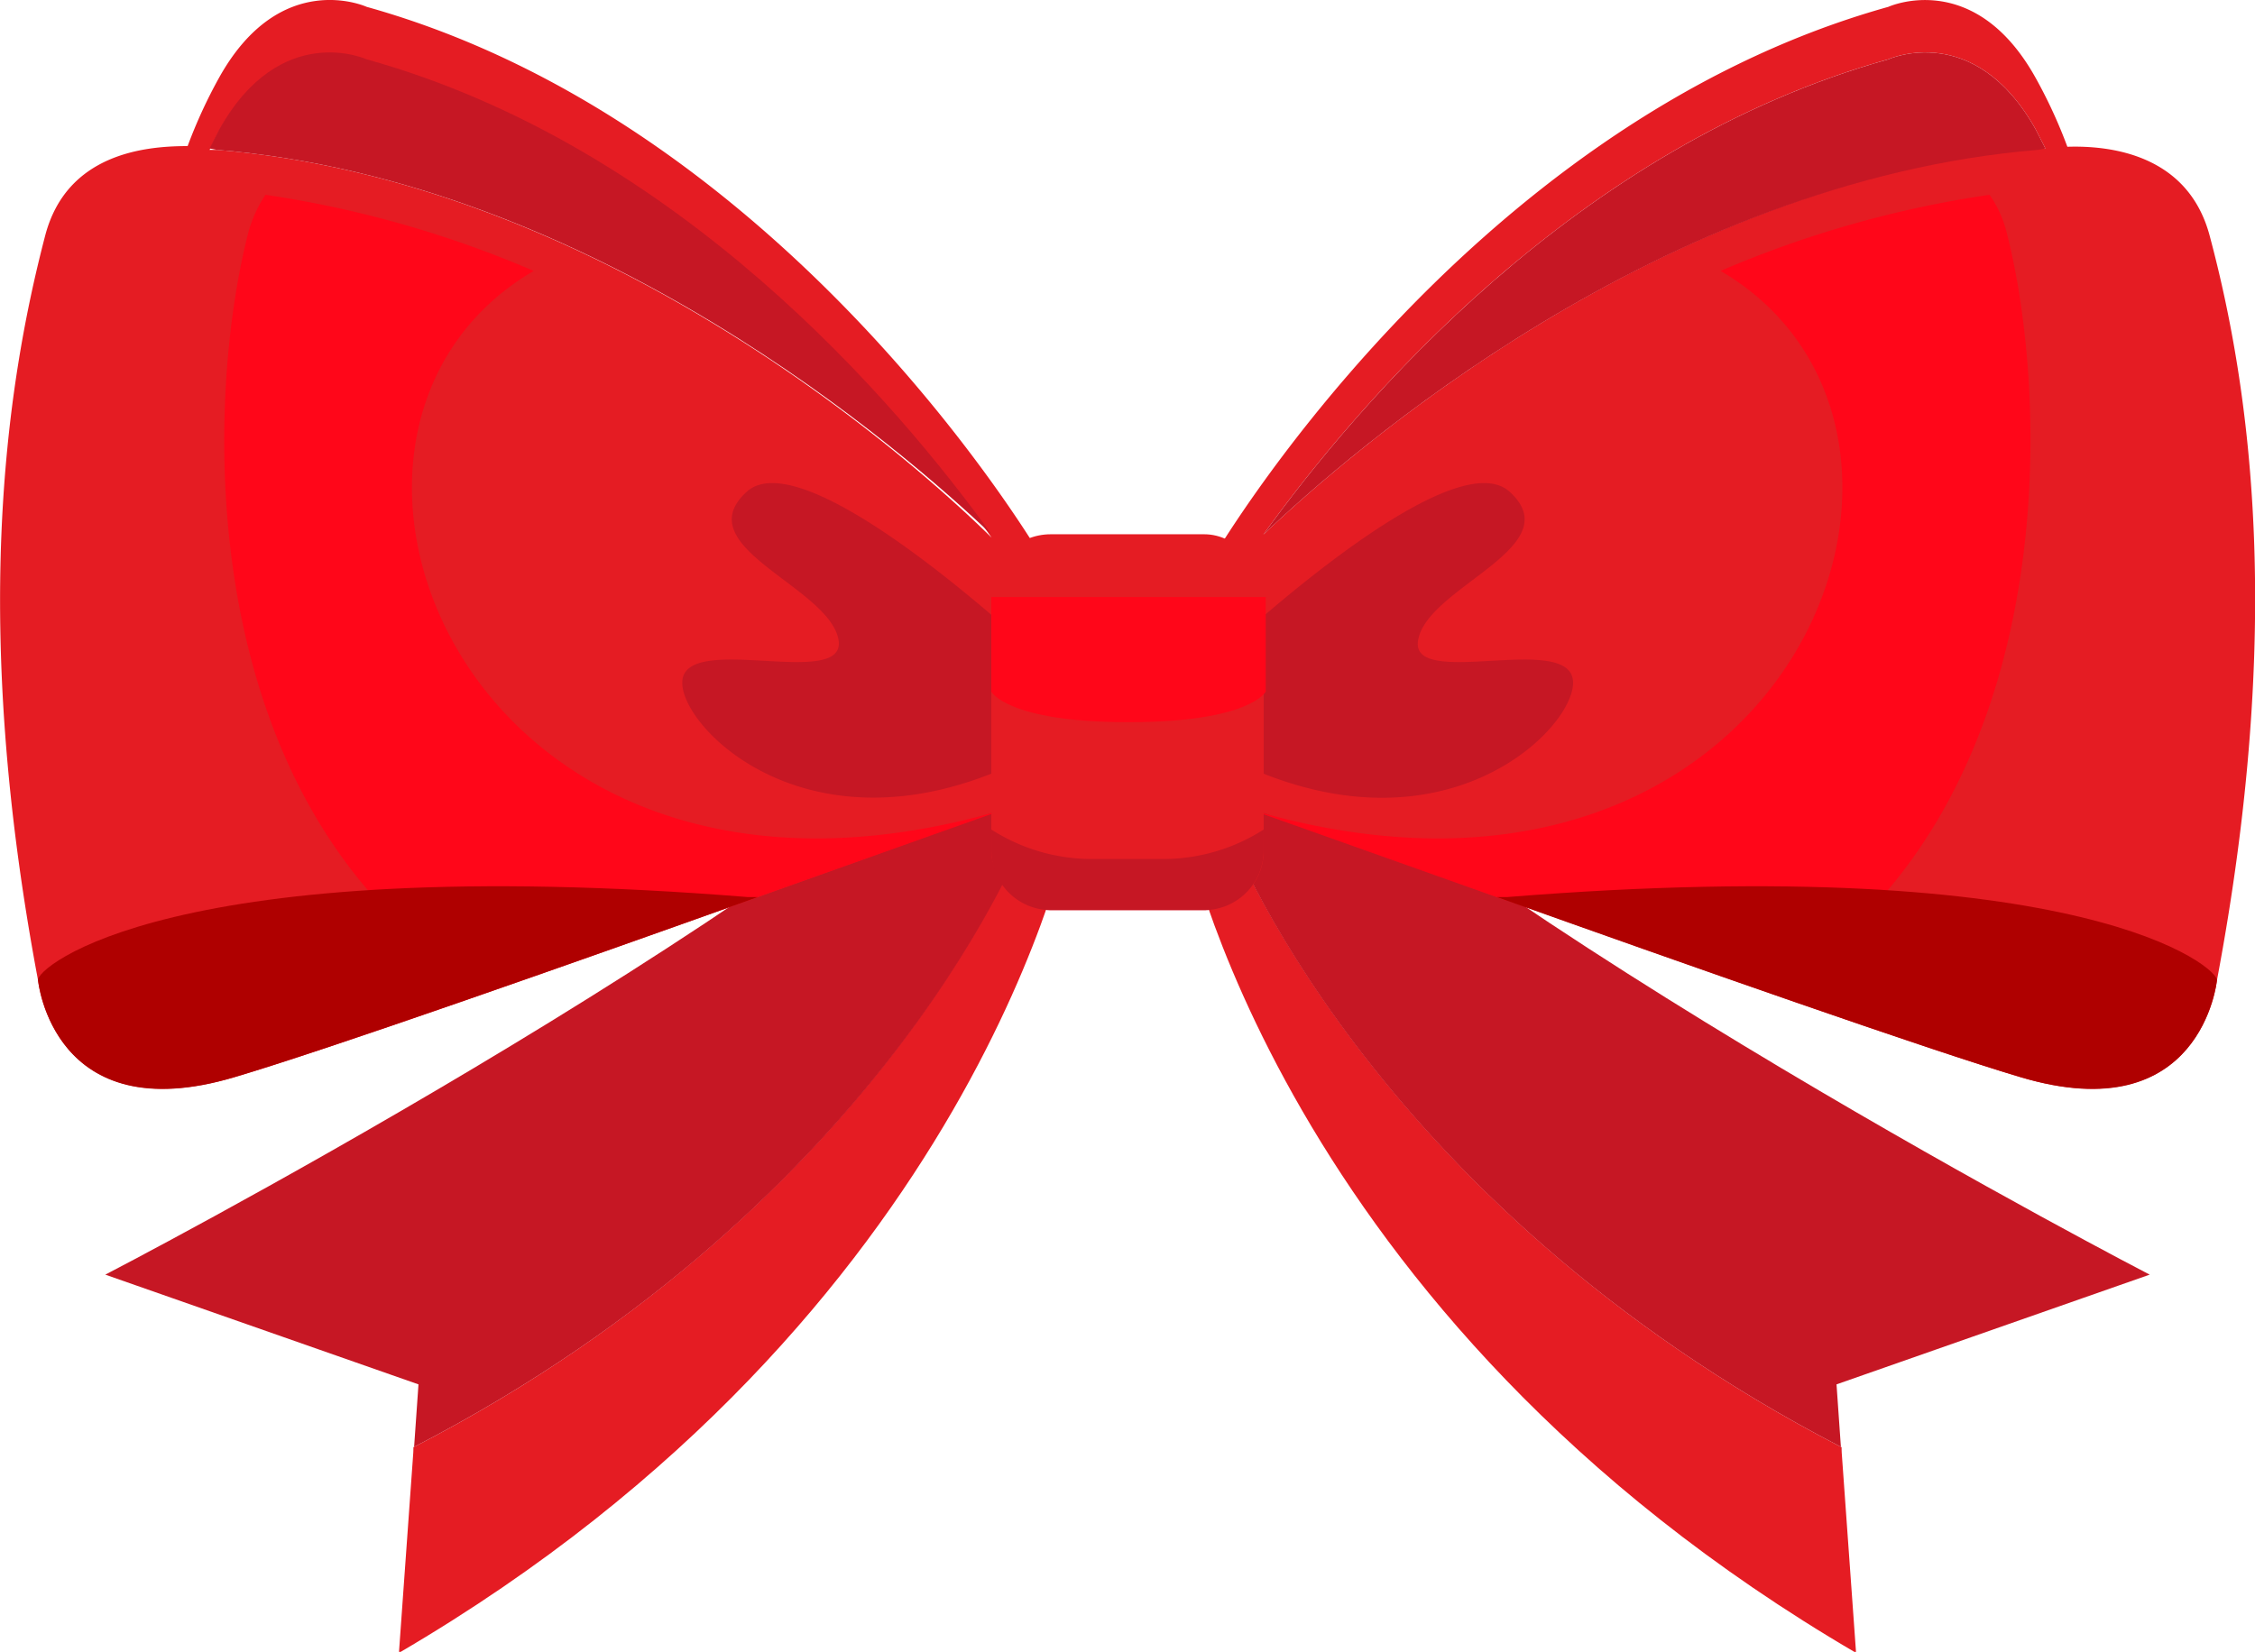 <svg xmlns="http://www.w3.org/2000/svg" viewBox="0 0 65.74 48.17"><defs><style>.cls-1{fill:#e51c23;}.cls-2{fill:#c61724;}.cls-3{fill:#ff0619;}.cls-4{fill:#af0000;}</style></defs><title>primary_bow_1</title><g id="Layer_2" data-name="Layer 2"><g id="ART"><path class="cls-1" d="M31.23,24l-.91-4.66h0l-.44.43.11,4.3S26,35,12.06,42.2h0l-.43,6C28.54,38.31,31.23,24,31.23,24Z"/><path class="cls-2" d="M30.32,19.37,30,24.11S26,35,12.06,42.2v.17l.14-2-9.13-3.2S22.6,27.06,30.32,19.37"/><path class="cls-1" d="M34.51,24l.91-4.66h0l.44.43-.11,4.3S39.78,35,53.68,42.2h0l.43,6C37.19,38.31,34.51,24,34.51,24Z"/><path class="cls-2" d="M35.42,19.37l.34,4.74S39.78,35,53.68,42.2v.17l-.14-2,9.13-3.2S43.14,27.06,35.42,19.37"/><path class="cls-1" d="M30.43,16.35S23.11,3.67,10.69.2c0,0-2.51-1.15-4.3,2.06a14.51,14.51,0,0,0-.92,2h0c-1.25,0-3.52.22-4.15,2.6C.13,11.41-.83,18.3,1.11,28.59c0,0,.43,4.39,5.73,2.82,4.71-1.39,22.41-7.83,22.41-7.83Zm-1-.26ZM5.83,4.3Zm.49.07-.21,0,.28-.55c1.79-3.2,4.3-2,4.3-2,9.11,2.54,15.47,10,18.22,13.86C26.39,13.19,17.31,5.27,6.32,4.37Z"/><path class="cls-2" d="M6.32,4.37c11,.9,20.07,8.82,22.59,11.22C26.16,11.77,19.8,4.27,10.69,1.73c0,0-2.51-1.15-4.3,2.05l-.28.55Z"/><path class="cls-3" d="M10.72,26a76.84,76.84,0,0,1,11.09.21v.05l7.45-2.65c-15.66,4.6-21.75-11-13.7-15.71A31.4,31.4,0,0,0,7.74,5.68a3.71,3.71,0,0,0-.49,1.06C6.14,11,5.7,20.13,10.76,26Z"/><path class="cls-4" d="M1.11,28.59S1.54,33,6.84,31.41c2.67-.79,9.83-3.31,15.25-5.25l-.28,0C4.93,24.8,1,28.25,1.11,28.59Z"/><path class="cls-1" d="M36.49,23.58S54.19,30,58.9,31.41c5.29,1.57,5.73-2.82,5.73-2.82,1.94-10.29,1-17.18-.21-21.71-.63-2.38-2.9-2.64-4.15-2.6h0a14.51,14.51,0,0,0-.92-2C57.56-.95,55.05.2,55.05.2,42.63,3.67,35.31,16.35,35.31,16.35Zm-.18-7.49ZM59.9,4.3h0ZM36.83,15.59c2.75-3.82,9.11-11.32,18.22-13.86,0,0,2.51-1.15,4.3,2.05l.28.55-.21,0C48.43,5.27,39.35,13.19,36.83,15.59Z"/><path class="cls-2" d="M59.42,4.37c-11,.9-20.07,8.82-22.59,11.22,2.75-3.82,9.11-11.32,18.22-13.86,0,0,2.51-1.15,4.3,2.05l.28.55Z"/><path class="cls-3" d="M55,26a76.84,76.84,0,0,0-11.09.21v.05l-7.45-2.65c15.66,4.6,21.75-11,13.7-15.71A31.33,31.33,0,0,1,58,5.68a3.24,3.24,0,0,1,.49,1.06C59.6,11,60,20.13,55,26Z"/><path class="cls-4" d="M64.63,28.59S64.19,33,58.9,31.41c-2.67-.79-9.83-3.31-15.26-5.25l.29,0C60.81,24.8,64.7,28.25,64.63,28.59Z"/><path class="cls-2" d="M41.35,18.63c.32-1.54,4.42-2.69,2.66-4.29s-8.62,4.92-8.62,4.92h-5s-6.86-6.52-8.62-4.92,2.35,2.75,2.67,4.29-4.55-.26-4.55,1.28,4.68,6,11.79,1.15a3.07,3.07,0,0,1,2.38,0c7.12,4.86,11.8.39,11.8-1.15S41,20.17,41.35,18.63Z"/><rect class="cls-1" x="28.9" y="15.58" width="7.94" height="10.96" rx="1.73" ry="1.73"/><path class="cls-3" d="M28.9,20.17s.46.89,4,.89,4-.89,4-.89V17.41H28.9Z"/><path class="cls-2" d="M33.91,25.05H31.83a5.44,5.44,0,0,1-2.93-.86v.62a1.74,1.74,0,0,0,1.73,1.73H35.1a1.74,1.74,0,0,0,1.74-1.73v-.62A5.44,5.44,0,0,1,33.91,25.05Z"/></g></g></svg>